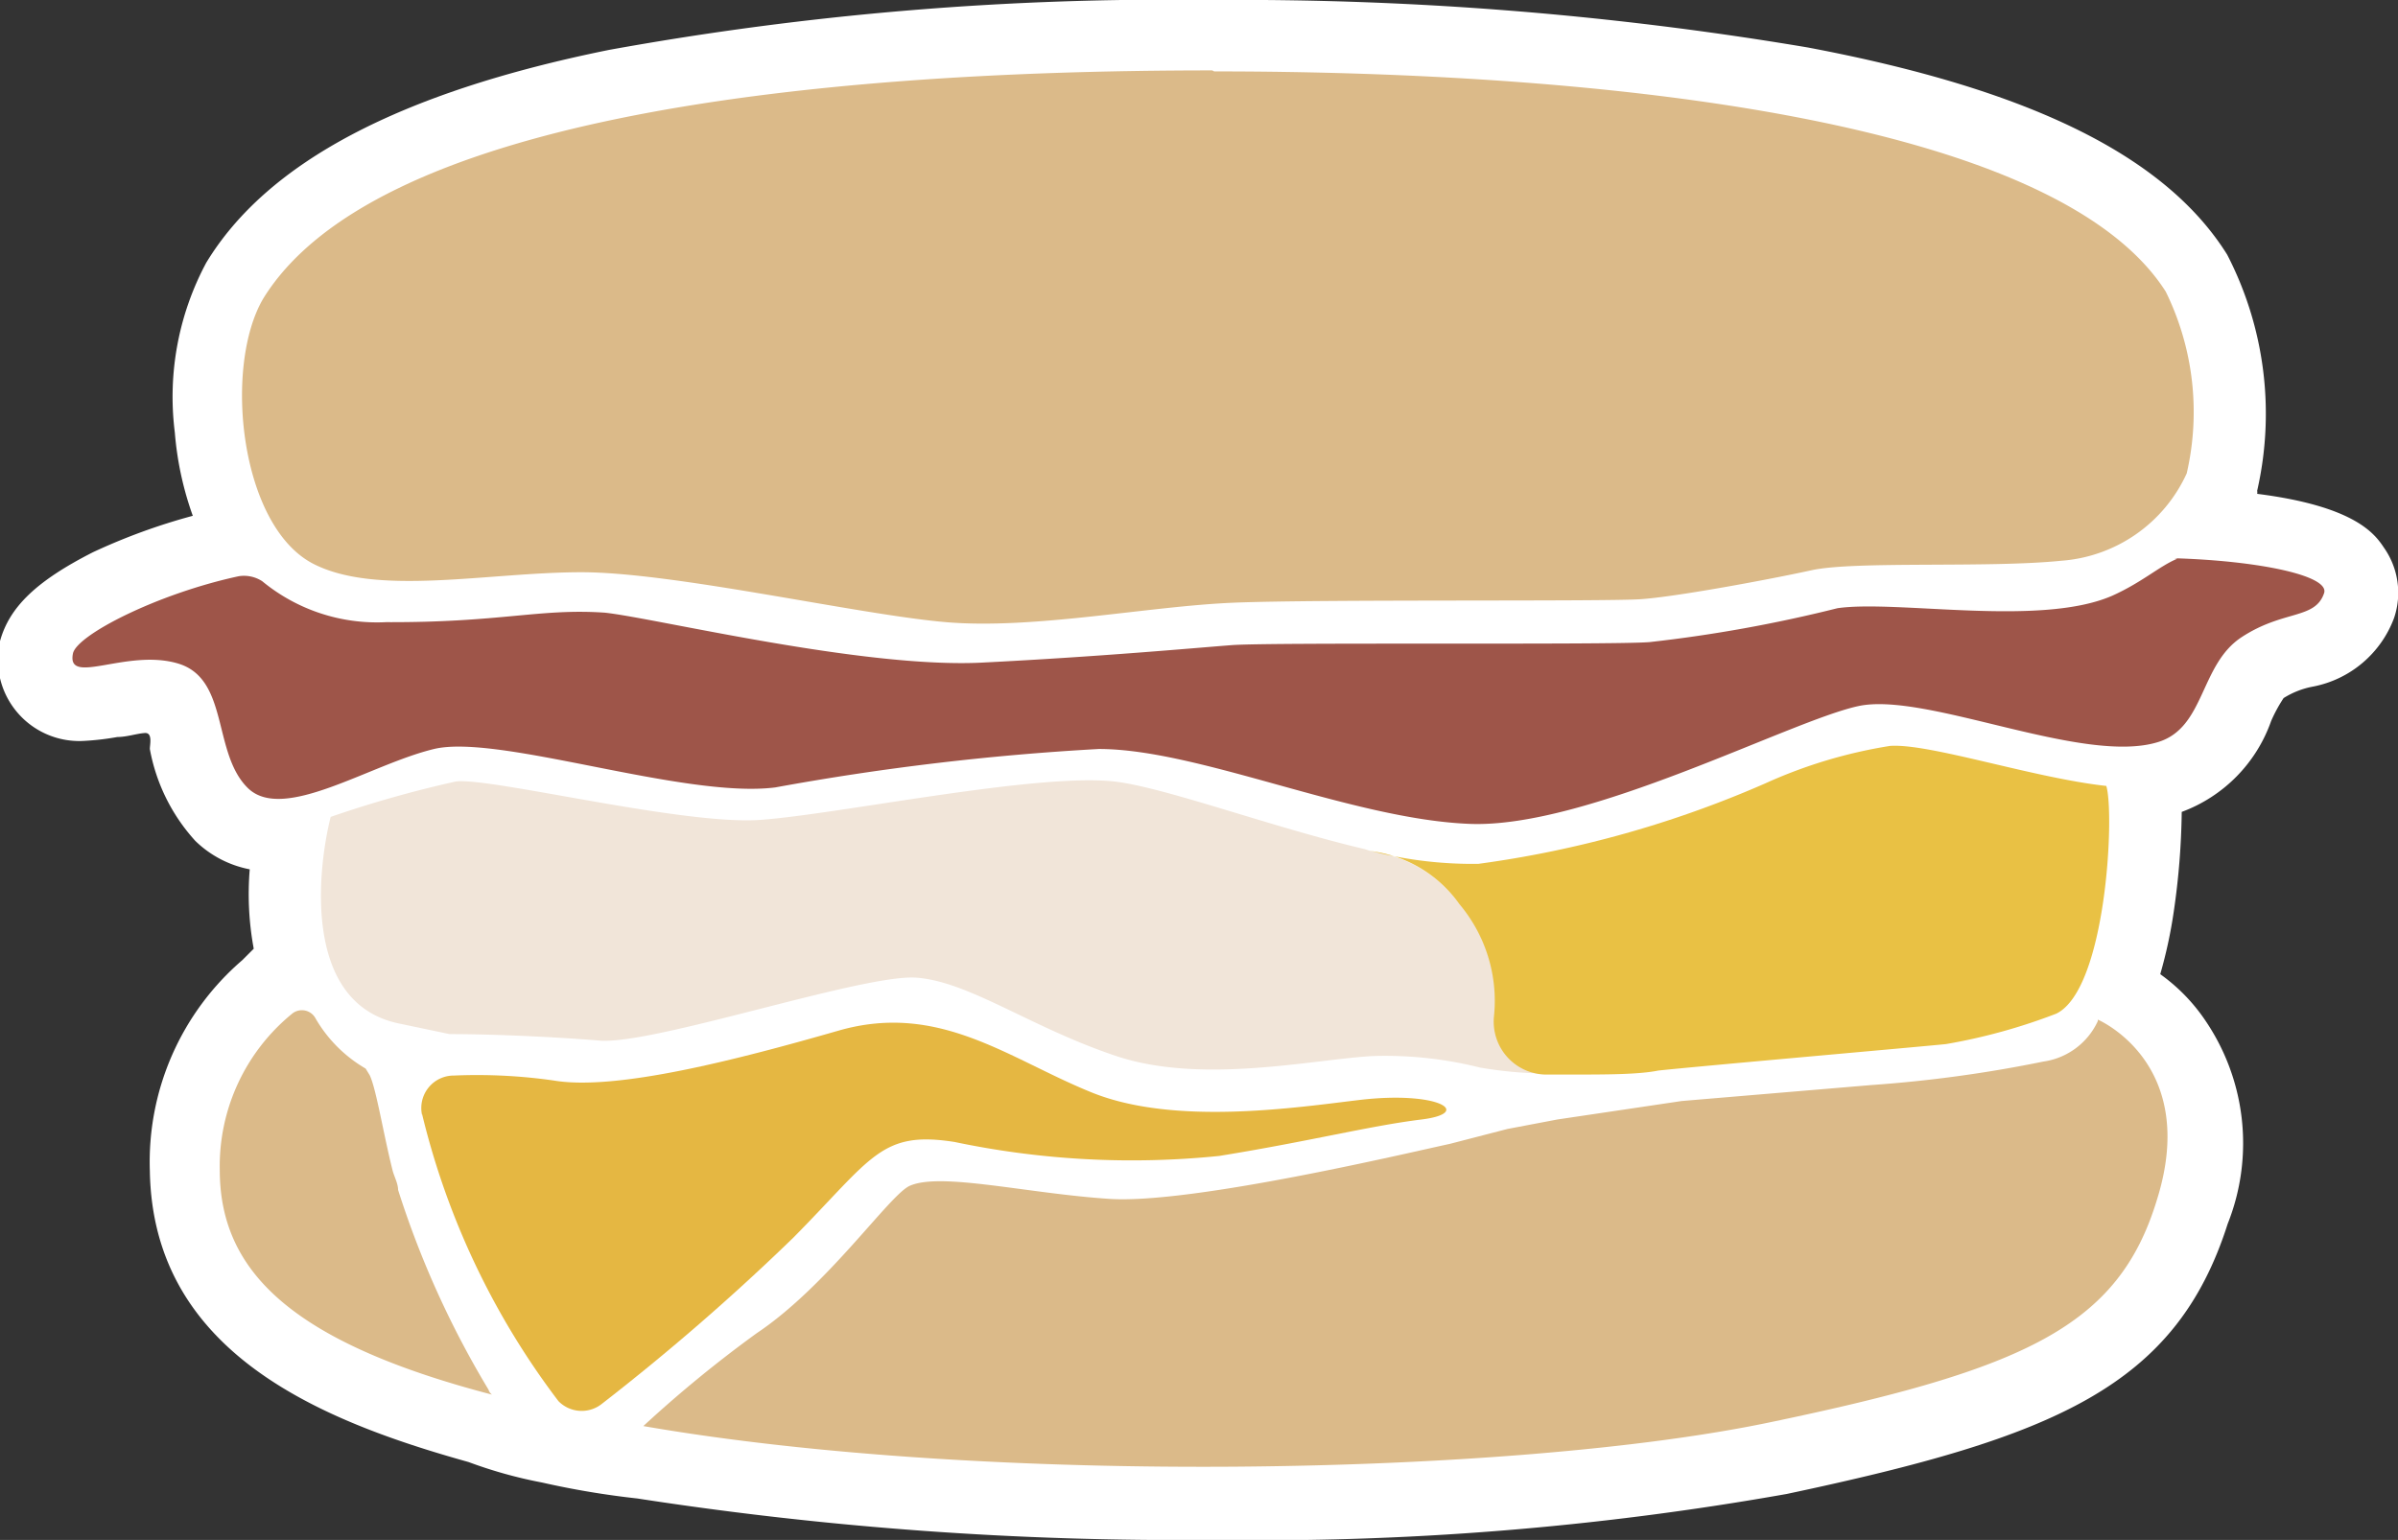 <svg id="Layer_1" data-name="Layer 1" xmlns="http://www.w3.org/2000/svg" viewBox="0 0 48.01 30.84"><rect x="0" y="0" width="48.01" height="30.84" fill="#333333" stroke="none"/><defs><style>.cls-1{fill:#fff;}.cls-2{fill:#e5b742;}.cls-3{fill:#9e5549;}.cls-4{fill:#f1e5d9;}.cls-5{fill:#dbba89;}.cls-6{fill:#e9c144;}</style></defs><title>breakfast</title><path class="cls-1" d="M24.31,0A62.71,62.71,0,0,0,12.19,1C8,1.85,5.35,3.25,4.13,5.26a5.69,5.69,0,0,0-.63,3.4,6.47,6.47,0,0,0,.36,1.67,12.23,12.23,0,0,0-2,.73C.74,11.63.19,12.15,0,12.84a1.63,1.63,0,0,0,1.64,2,5.31,5.31,0,0,0,.71-.08c.19,0,.39-.07.55-.08S3,14.91,3,15a3.72,3.72,0,0,0,.91,1.84A2.14,2.14,0,0,0,5,17.41,6,6,0,0,0,5.08,19l-.23.23A5.33,5.33,0,0,0,3,23.45c.06,3.64,3.41,5,6.38,5.83a9.07,9.07,0,0,0,1.47.41,17.08,17.08,0,0,0,1.91.32,71,71,0,0,0,11.47.83,60.45,60.45,0,0,0,11.54-.92c5.38-1.14,7.79-2.15,8.83-5.41a4.37,4.37,0,0,0-.48-4.12,3.63,3.63,0,0,0-.87-.88,9.37,9.37,0,0,0,.27-1.25,14.88,14.88,0,0,0,.16-2h0a3,3,0,0,0,1.79-1.82,3,3,0,0,1,.25-.46,1.69,1.69,0,0,1,.59-.23,2.17,2.17,0,0,0,1.62-1.37,1.57,1.57,0,0,0-.2-1.41c-.18-.27-.57-.83-2.54-1.08a.13.13,0,0,0,0-.06,6.94,6.94,0,0,0-.6-4.73c-1.25-2-4-3.32-8.4-4.15A68.59,68.59,0,0,0,24.31,0"/><path class="cls-2" d="M8.45,22.31a15.53,15.53,0,0,0,2.73,5.75.65.65,0,0,0,.85.07,45.93,45.93,0,0,0,3.86-3.35c1.58-1.6,1.75-2.14,3.22-1.91a17.27,17.27,0,0,0,5.3.28c1.85-.3,3-.6,4.05-.73s.34-.58-1.25-.39c-1.26.15-3.69.52-5.35-.15s-3.05-1.82-5.07-1.24-4.45,1.21-5.7,1a10.83,10.83,0,0,0-2-.1.65.65,0,0,0-.64.79"/><path class="cls-3" d="M43.59,11.19c-.36.15-.7.47-1.3.74-1.44.63-4.3.08-5.5.25a28.33,28.33,0,0,1-3.77.68c-.77.06-7.58,0-8.36.06s-2.62.23-5,.35-6.53-.89-7.55-1c-1.3-.09-2.08.2-4.38.19a3.61,3.61,0,0,1-2.48-.82.67.67,0,0,0-.47-.1c-1.63.35-3.25,1.18-3.32,1.55-.13.66,1.09-.11,2.11.2s.68,1.79,1.39,2.49S7.4,15.31,8.69,15s5,1,6.83.77A51.86,51.86,0,0,1,22,15c2,0,5.07,1.41,7.43,1.5s6.42-2.07,7.78-2.36,4.5,1.19,6,.72c.94-.29.83-1.55,1.67-2.1s1.47-.35,1.65-.88c.12-.35-1.3-.65-3-.7"/><path class="cls-4" d="M29.92,20.36a2.94,2.94,0,0,0-.69-2.24,2.57,2.57,0,0,0-1.67-1.05A1.85,1.85,0,0,1,27.3,17c-1.86-.44-4-1.24-5-1.35-1.57-.17-5.53.66-7.08.77s-5.38-.85-6.09-.77a22.92,22.92,0,0,0-2.51.71C6.35,17.44,6.06,20.11,8,20.5L9,20.71c1,0,2.3.07,3,.13,1.08.09,5.29-1.34,6.35-1.26s2.29,1,4,1.57,3.92.07,5.12,0a7.78,7.78,0,0,1,2.16.23A8.2,8.2,0,0,0,31,21.5a1,1,0,0,1-1-1.14"/><path class="cls-5" d="M42,20.45a0,0,0,0,1,0,0,1.42,1.42,0,0,1-1.09.81,26.31,26.31,0,0,1-3.44.47l-3.8.32-2.49.37-1,.19-1.16.3c-.71.15-5.15,1.21-6.81,1.1s-3.38-.54-4-.26c-.41.19-1.64,2-3.06,2.95a24.81,24.81,0,0,0-2.27,1.86c6.85,1.19,17.39,1,22.53-.07s7-1.93,7.77-4.45c.87-2.75-1.18-3.62-1.18-3.62M9.78,27.83a18.76,18.76,0,0,1-1.81-4c0-.13-.08-.27-.11-.39-.18-.71-.33-1.65-.46-1.91l-.08-.13h0a2.76,2.76,0,0,1-1-1,.31.31,0,0,0-.47-.1A3.94,3.94,0,0,0,4.4,23.43c0,2,1.39,3.44,5.45,4.5a.2.2,0,0,1-.07-.1M24.31,1.43c7.72,0,16.84.94,19.05,4.41a5.47,5.47,0,0,1,.42,3.64,3,3,0,0,1-2.51,1.75c-1.48.15-4.13,0-5,.19s-2.7.53-3.42.58-6.44,0-8.15.07-4,.54-5.76.39-5.44-1-7.3-1-4.09.49-5.37-.17c-1.47-.76-1.8-3.95-1-5.31,2.18-3.54,10.55-4.57,19-4.57"/><path class="cls-6" d="M37.83,14.94a9.71,9.71,0,0,0-2.49.75A21.48,21.48,0,0,1,29.6,17.3,8.13,8.13,0,0,1,27.29,17a1.85,1.85,0,0,0,.26.06,2.56,2.56,0,0,1,1.67,1.05,3,3,0,0,1,.69,2.25A1.06,1.06,0,0,0,31,21.52h.47c.67,0,1.34,0,1.73-.08.84-.09,5.17-.47,5.76-.53a11.58,11.58,0,0,0,2.21-.61c1-.49,1.17-4,1-4.56-1.47-.16-3.58-.87-4.35-.8"/></svg>